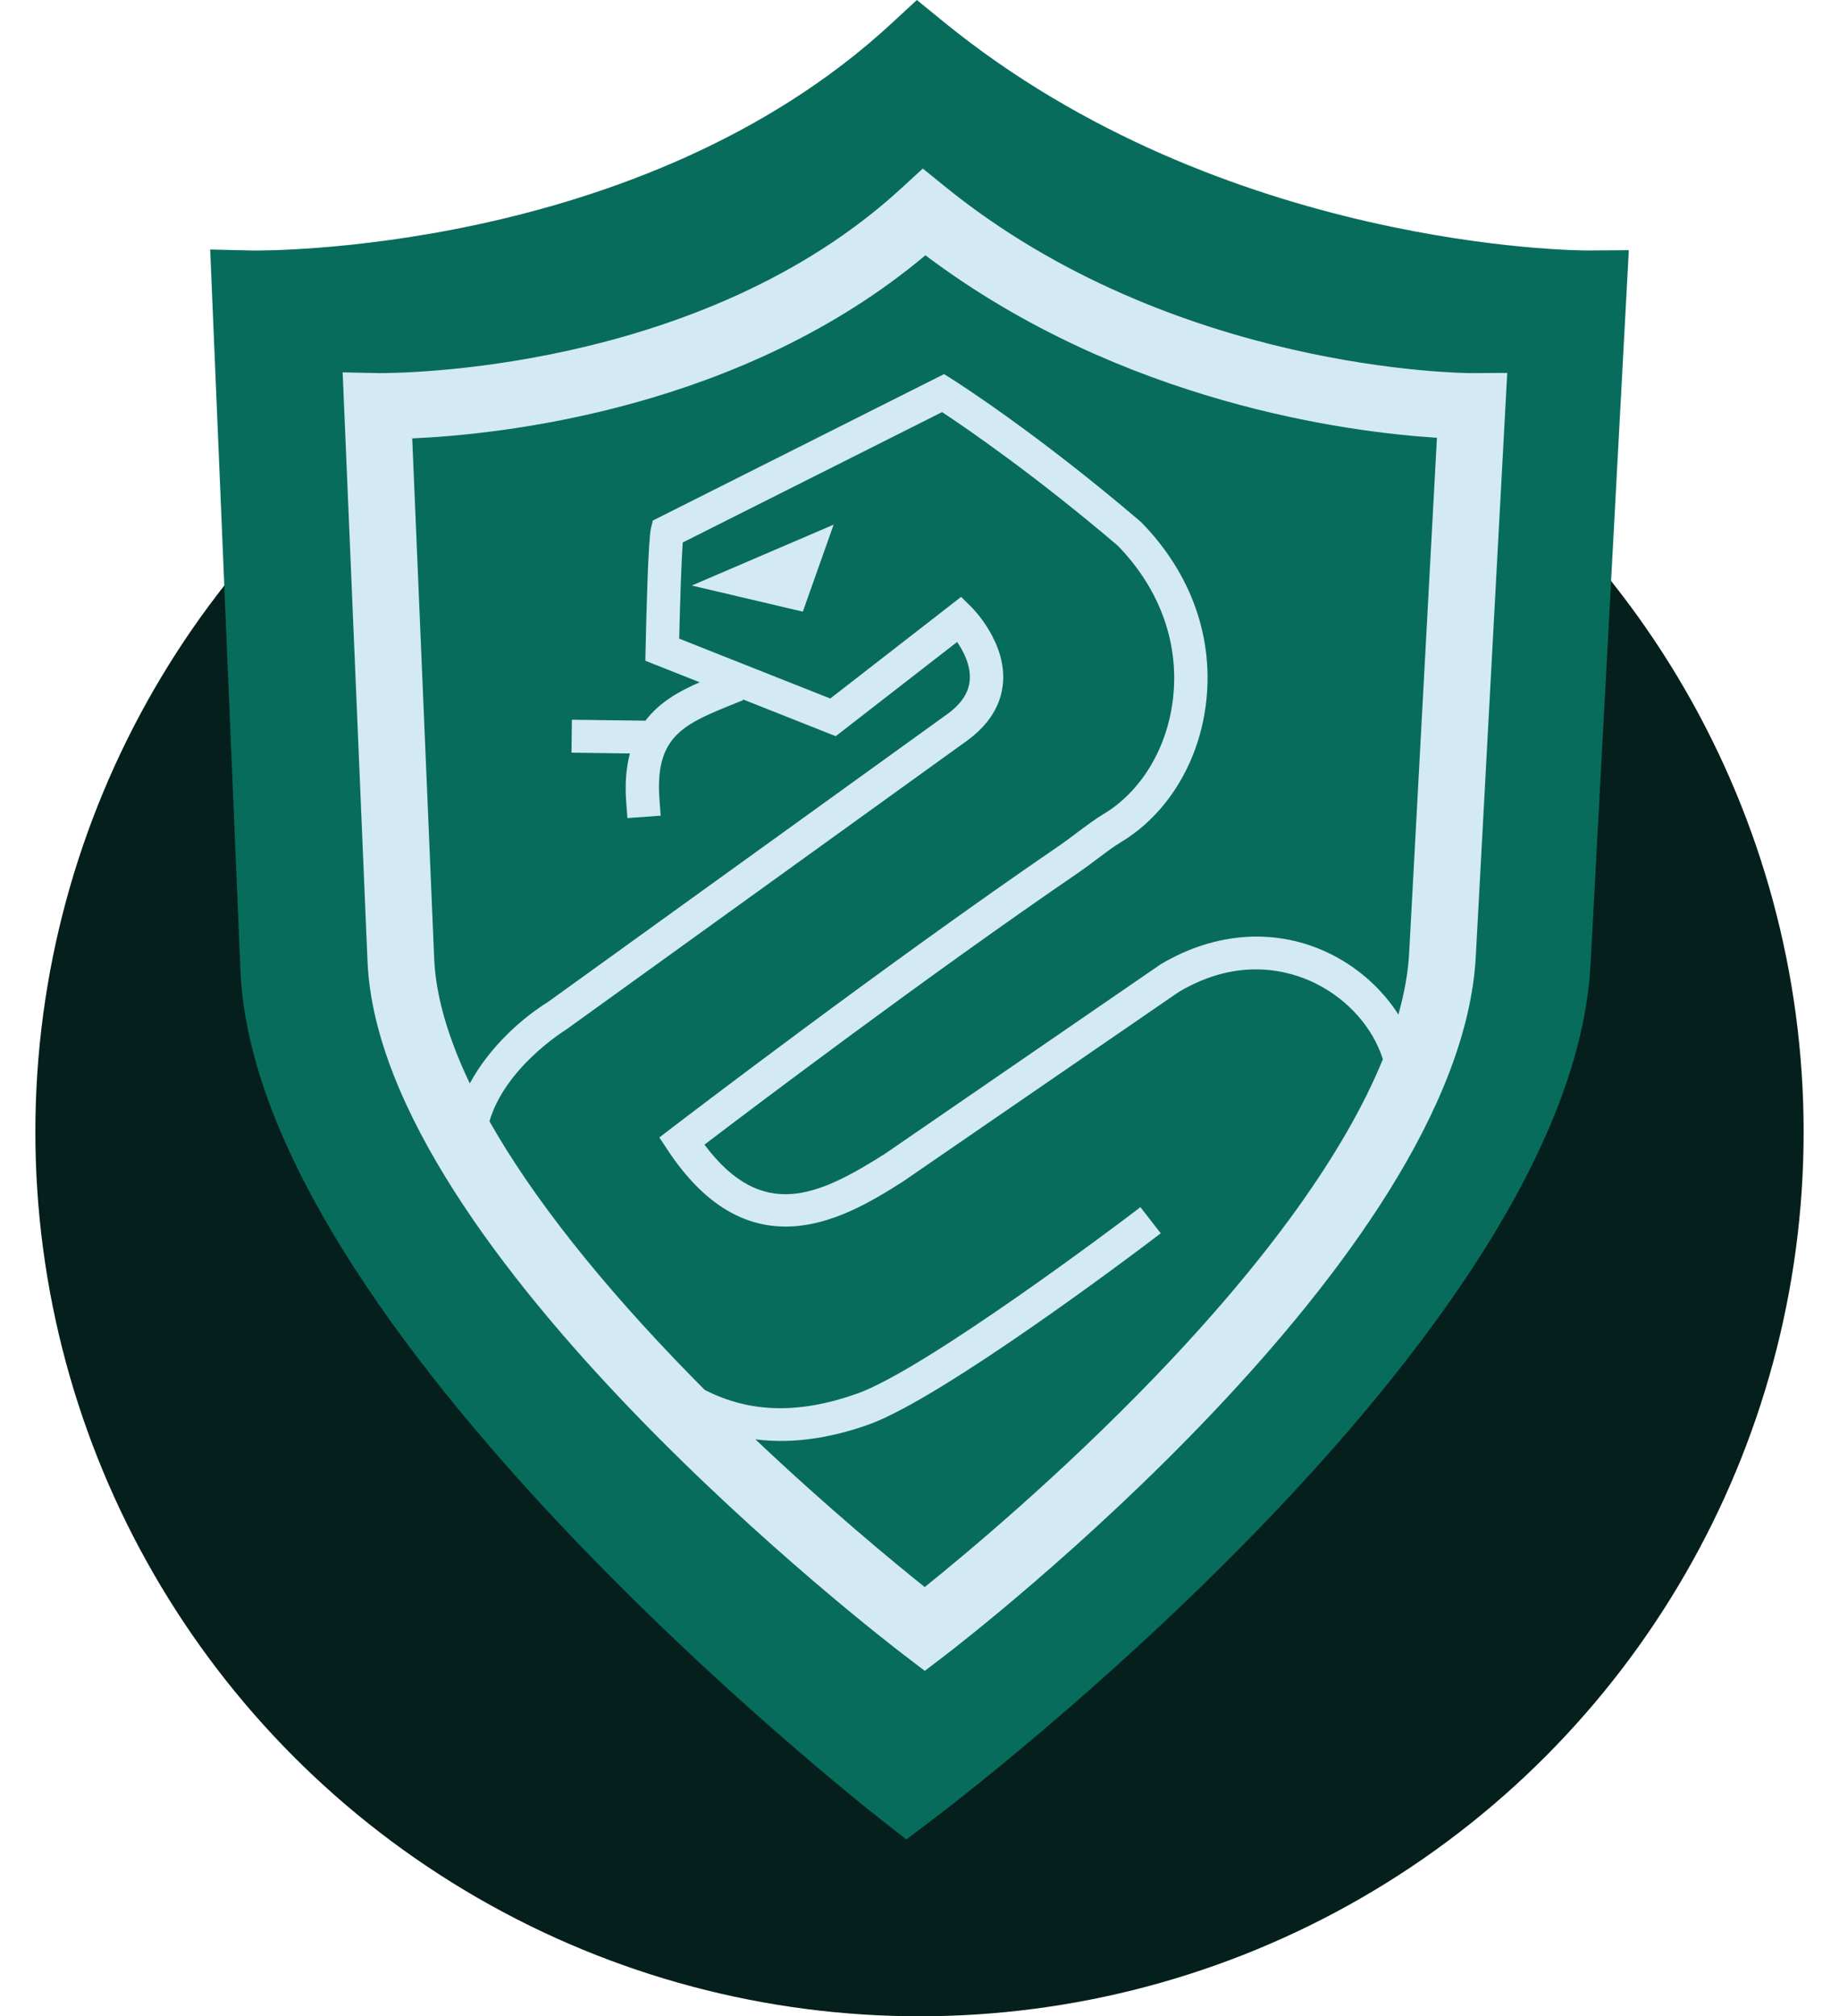 <svg width="52" height="57" viewBox="0 0 52 57" fill="none" xmlns="http://www.w3.org/2000/svg">
<circle cx="26" cy="32" r="25" fill="#05201C"/>
<path fill-rule="evenodd" clip-rule="evenodd" d="M44.854 7.081C44.721 7.077 34.603 7.068 26.691 0.624L25.926 0L25.2 0.67C18.098 7.232 7.262 7.081 7.151 7.082L5.943 7.054L6.801 27.473C7.261 37.529 24.218 50.898 24.94 51.462L25.628 52L26.326 51.474C27.064 50.918 44.433 37.727 44.974 27.261L46.057 7.073L44.854 7.081Z" fill="#086C5C"/>
<path fill-rule="evenodd" clip-rule="evenodd" d="M39.541 28.68C39.713 28.068 39.817 27.484 39.846 26.934L40.631 12.376C38.186 12.222 31.744 11.415 26.167 7.217C20.982 11.566 14.195 12.282 11.656 12.393L12.278 27.122C12.326 28.164 12.669 29.341 13.284 30.629C13.848 29.582 14.785 28.765 15.486 28.332L26.784 20.189C27.185 19.898 27.394 19.581 27.421 19.222C27.453 18.813 27.246 18.414 27.064 18.148L23.632 20.812L21.002 19.77L21.012 19.794L20.576 19.97C19.261 20.504 18.522 20.888 18.647 22.595L18.681 23.059L17.741 23.127L17.706 22.662C17.667 22.124 17.711 21.679 17.811 21.3L16.159 21.278L16.171 20.347L18.25 20.374C18.655 19.84 19.226 19.531 19.785 19.288L18.248 18.679L18.255 18.357C18.274 17.432 18.328 15.245 18.409 14.922L18.461 14.715L26.695 10.576L26.922 10.719C27.017 10.779 29.285 12.216 32.24 14.737L32.271 14.765C33.694 16.219 34.342 18.06 34.093 19.95C33.877 21.599 32.978 23.043 31.689 23.812C31.494 23.928 31.239 24.12 30.992 24.306C30.817 24.438 30.647 24.565 30.499 24.666C26.217 27.593 21.268 31.333 19.919 32.359C21.557 34.543 23.139 33.809 25.017 32.622L32.817 27.262C34.385 26.326 36.129 26.226 37.627 26.971C38.425 27.368 39.09 27.975 39.541 28.68ZM26.148 44.866C27.29 43.947 29.967 41.718 32.642 38.94C35.856 35.602 38.038 32.552 39.102 29.945C38.829 29.071 38.133 28.266 37.203 27.803C36.497 27.452 35.054 27.017 33.329 28.044L25.54 33.397L25.539 33.398C24.718 33.917 23.519 34.675 22.214 34.675C21.125 34.675 19.962 34.148 18.882 32.516L18.644 32.156L18.987 31.893L18.994 31.888C19.224 31.712 25.032 27.27 29.962 23.9C30.098 23.807 30.254 23.69 30.415 23.569L30.421 23.564L30.428 23.559C30.692 23.361 30.965 23.156 31.201 23.015C32.246 22.391 32.978 21.2 33.158 19.83C33.368 18.234 32.817 16.672 31.608 15.428C29.235 13.406 27.28 12.073 26.638 11.65L19.305 15.336C19.271 15.8 19.231 16.945 19.205 18.054L23.477 19.747L27.177 16.874L27.474 17.168C27.513 17.207 28.45 18.15 28.362 19.293C28.312 19.93 27.969 20.484 27.342 20.941L15.998 29.114C15.905 29.172 14.279 30.198 13.84 31.699C15.058 33.849 16.973 36.275 19.54 38.901C19.669 39.033 19.798 39.163 19.927 39.292C21.206 39.95 22.607 39.976 24.238 39.397C26.195 38.703 31.816 34.452 31.873 34.41L32.247 34.126L32.821 34.865L32.447 35.149C32.211 35.328 26.65 39.531 24.557 40.274C23.691 40.581 22.866 40.735 22.079 40.735C21.836 40.735 21.597 40.72 21.36 40.69C23.41 42.631 25.25 44.148 26.148 44.866ZM41.614 10.548H41.618L42.619 10.542L41.73 27.03C41.286 35.572 27.32 46.34 26.726 46.795L26.15 47.235L25.573 46.795C24.968 46.335 10.771 35.421 10.393 27.203L9.689 10.526L10.695 10.548C10.697 10.548 10.703 10.548 10.714 10.548C11.177 10.548 19.798 10.551 25.489 5.32L26.093 4.765L26.73 5.281C33.162 10.495 41.388 10.548 41.614 10.548ZM23.572 14.832L22.701 17.291L19.561 16.553L23.572 14.832Z" fill="#D3E9F5"/>
</svg>
